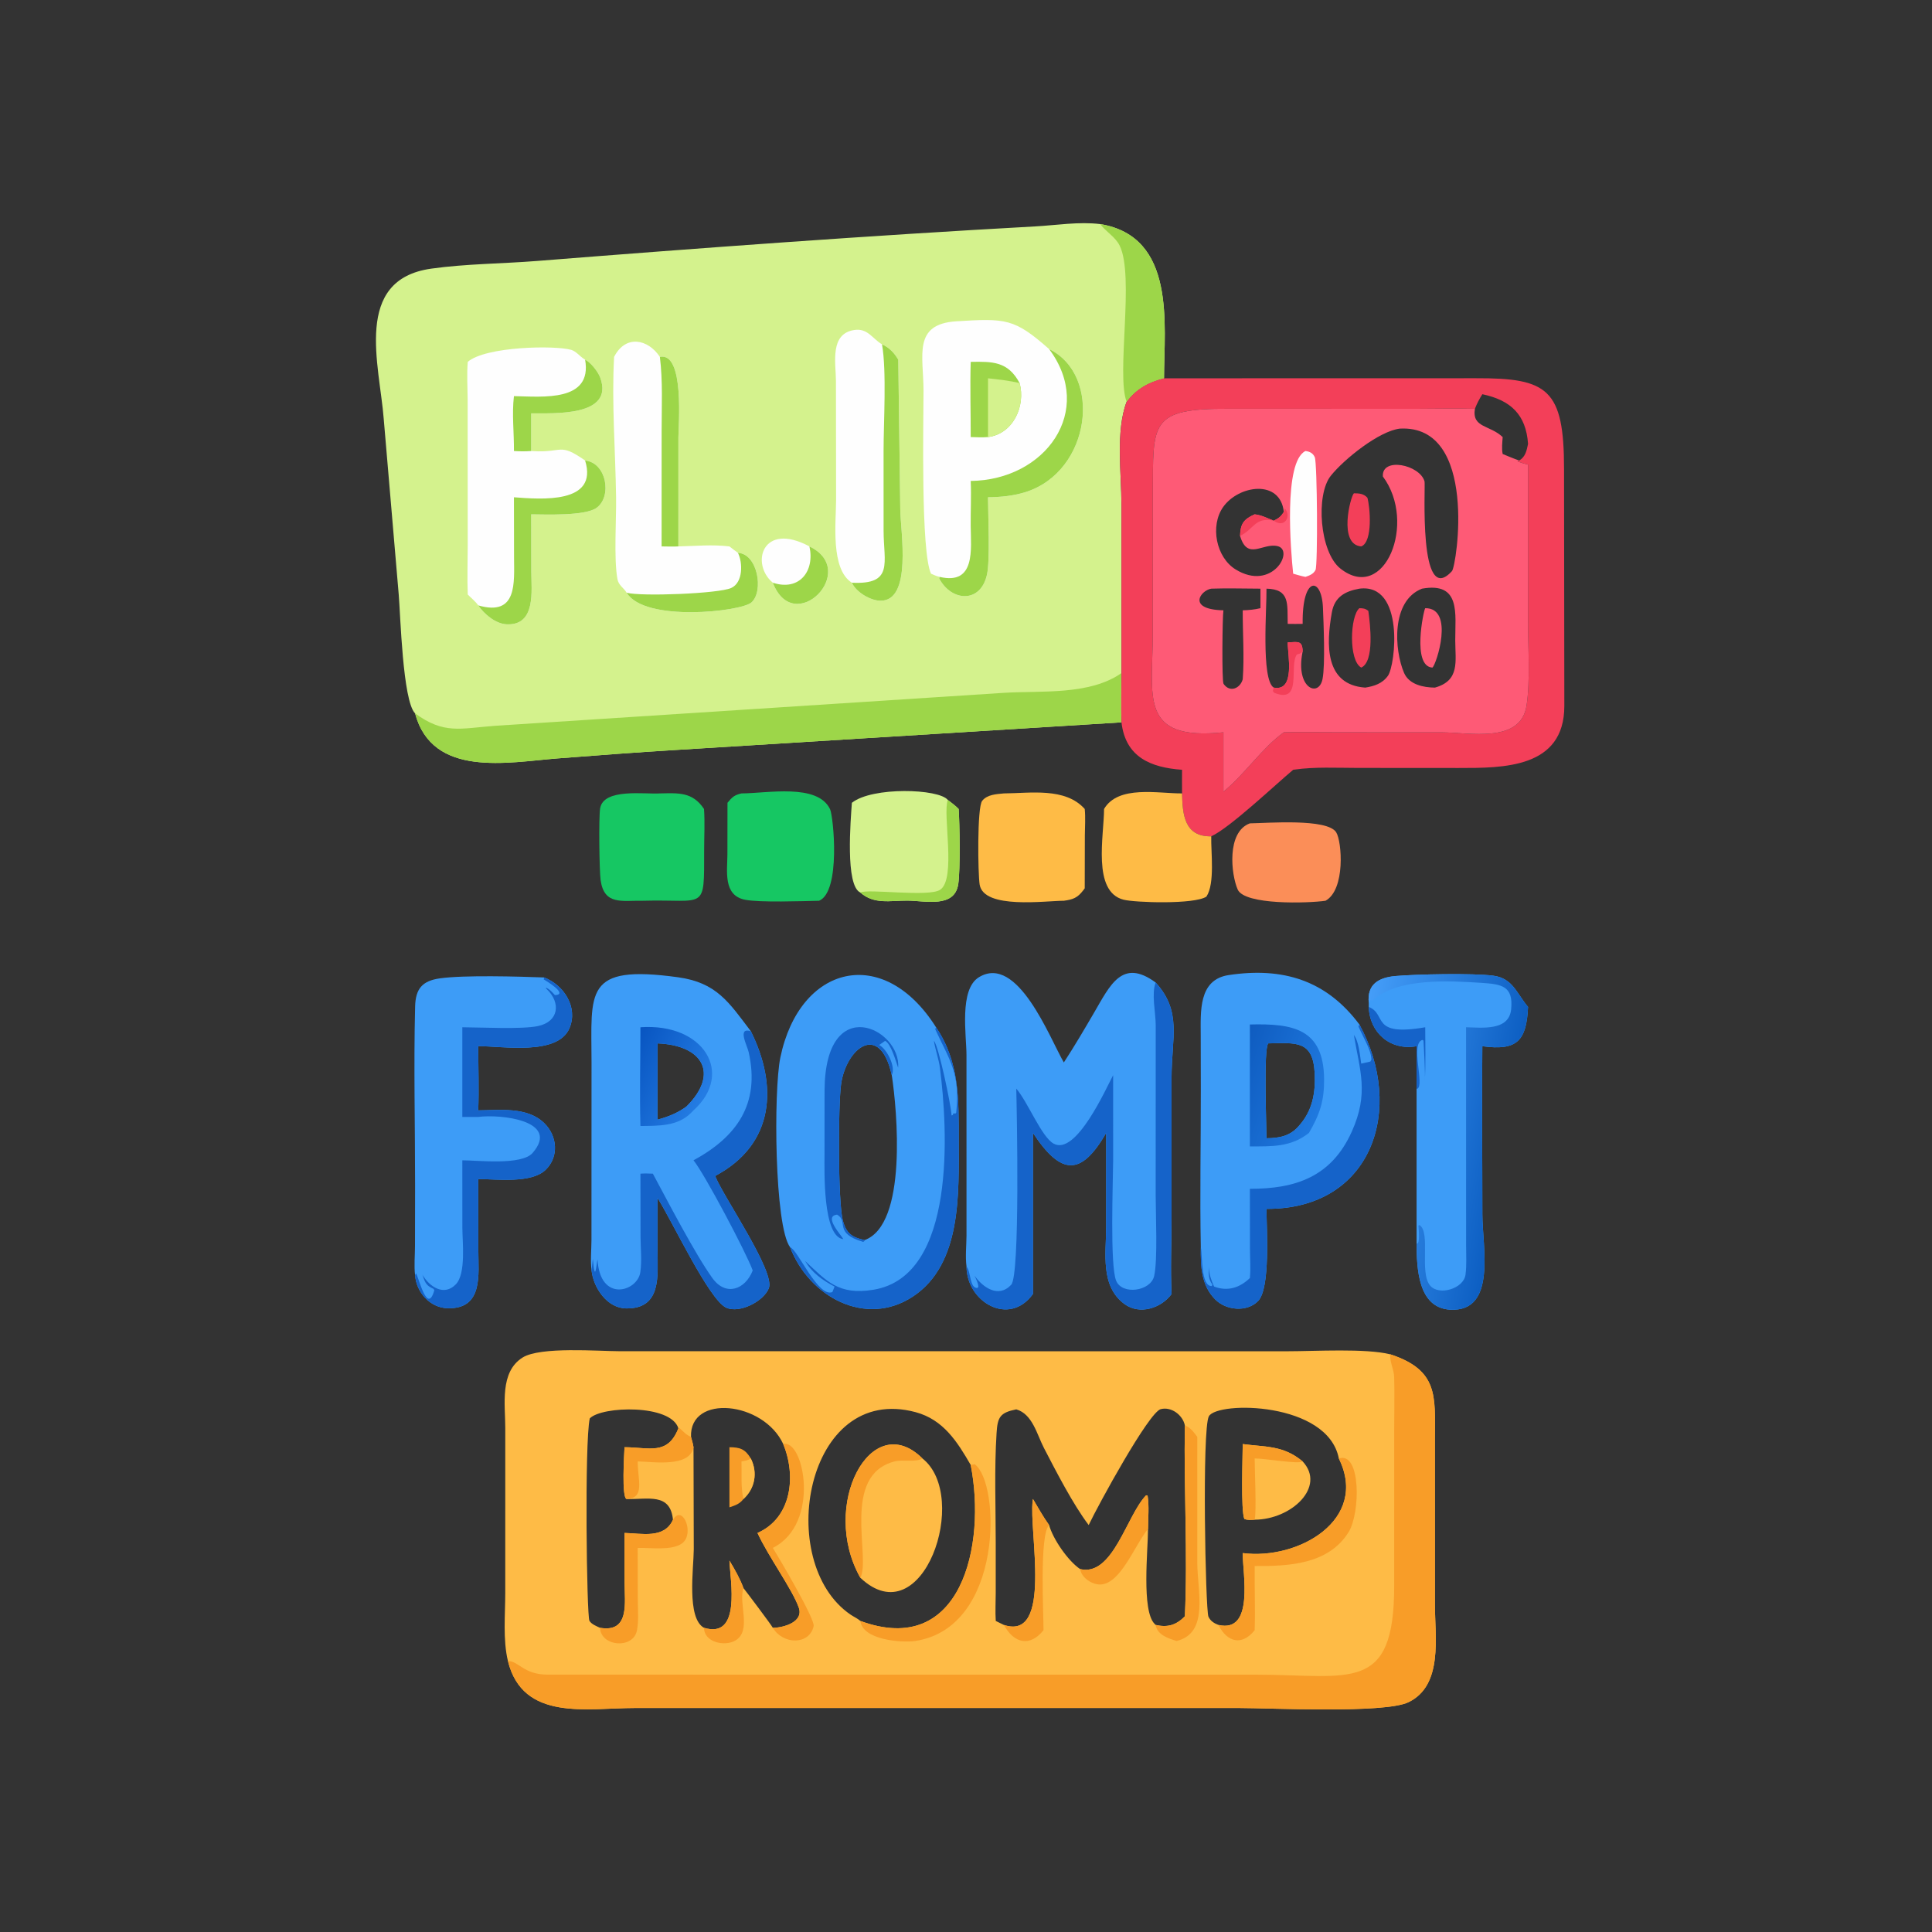 <svg version="1.1" xmlns="http://www.w3.org/2000/svg" style="display: block;" viewBox="0 0 2048 2048" width="512" height="512">
<rect x="0" y="0" width="2048" height="2048" fill="#333333" stroke="none"/>
<defs>
	<linearGradient id="Gradient1" gradientUnits="userSpaceOnUse" x1="1594.11" y1="1216.39" x2="1430.02" y2="1188.84">
		<stop class="stop0" offset="0" stop-opacity="1" stop-color="rgb(13,95,195)"/>
		<stop class="stop1" offset="1" stop-opacity="1" stop-color="rgb(68,157,248)"/>
	</linearGradient>
	<linearGradient id="Gradient2" gradientUnits="userSpaceOnUse" x1="1308.4" y1="1138.25" x2="1399.72" y2="1170.24">
		<stop class="stop0" offset="0" stop-opacity="1" stop-color="rgb(15,92,192)"/>
		<stop class="stop1" offset="1" stop-opacity="1" stop-color="rgb(31,121,223)"/>
	</linearGradient>
	<linearGradient id="Gradient3" gradientUnits="userSpaceOnUse" x1="663.56" y1="1125.29" x2="744.529" y2="1163.01">
		<stop class="stop0" offset="0" stop-opacity="1" stop-color="rgb(8,85,193)"/>
		<stop class="stop1" offset="1" stop-opacity="1" stop-color="rgb(36,124,227)"/>
	</linearGradient>
</defs>
<path transform="translate(0,0)" fill="rgb(212,242,141)" d="M 440 756.196 C 426.826 743.089 424.45 650.529 422.663 630.232 L 406.779 444.183 C 402.434 387.131 373.777 296.436 457.204 284.758 C 494.171 279.584 531.91 279.592 569.105 276.64 C 743.498 262.797 922.261 249.636 1097.02 240.026 C 1119.62 238.783 1143.76 234.747 1166.24 237.541 C 1246.86 250.756 1234.05 343.687 1233.91 401.019 C 1217.45 405.133 1204.71 412.103 1194.29 425.914 C 1182.5 456.621 1188.77 501.929 1188.78 534.533 L 1188.81 713.48 C 1188.75 730.849 1188.24 748.37 1188.81 765.722 L 715.857 795.019 C 674.262 797.563 632.508 800.677 590.957 803.946 C 538.513 808.071 458.383 824.876 440 756.196 z"/>
<path transform="translate(0,0)" fill="rgb(157,214,73)" d="M 1188.81 713.48 C 1188.75 730.849 1188.24 748.37 1188.81 765.722 L 715.857 795.019 C 674.262 797.563 632.508 800.677 590.957 803.946 C 538.513 808.071 458.383 824.876 440 756.196 C 470.78 778.726 487.989 772.132 524.48 769.407 L 1064.07 734.439 C 1104.03 731.976 1154.98 737.227 1188.81 713.48 z"/>
<path transform="translate(0,0)" fill="rgb(157,214,73)" d="M 1166.24 237.541 C 1246.86 250.756 1234.05 343.687 1233.91 401.019 C 1217.45 405.133 1204.71 412.103 1194.29 425.914 C 1183.02 397.033 1202.88 292.641 1186.85 260.289 C 1182.27 251.048 1172.4 245.717 1166.24 237.541 z"/>
<path transform="translate(0,0)" fill="rgb(254,254,254)" d="M 986.924 608.135 C 975.922 584.791 978.988 446.719 978.98 414.145 C 978.97 377.147 967.19 343.477 1013.81 340.585 C 1066.37 337.324 1075.28 337.55 1112.09 370.019 C 1169.02 397.824 1156.28 499.412 1087.6 521.485 C 1074.62 525.658 1060.9 526.954 1047.33 527.139 C 1047.4 546.006 1049.68 593.459 1046.24 609.104 C 1039.41 640.088 1008.37 637.589 995.578 613.19 L 996.034 611.524 C 992.84 610.845 989.92 609.413 986.924 608.135 z"/>
<path transform="translate(0,0)" fill="rgb(157,214,73)" d="M 1112.09 370.019 C 1169.02 397.824 1156.28 499.412 1087.6 521.485 C 1074.62 525.658 1060.9 526.954 1047.33 527.139 C 1047.4 546.006 1049.68 593.459 1046.24 609.104 C 1039.41 640.088 1008.37 637.589 995.578 613.19 L 996.034 611.524 C 1034.49 620.561 1029.18 581.879 1028.97 557.557 C 1028.84 541.629 1029.68 525.756 1028.99 509.823 C 1108.47 508.891 1160.96 435.275 1112.09 370.019 z"/>
<path transform="translate(0,0)" fill="rgb(157,214,73)" d="M 1028.99 383.593 C 1052.24 383.167 1068.55 383.063 1080.84 406.086 C 1087.35 430.349 1074.1 459.854 1047.33 463.319 C 1041.22 463.796 1035.11 463.488 1028.99 463.319 C 1029.06 436.769 1028.2 410.126 1028.99 383.593 z"/>
<path transform="translate(0,0)" fill="rgb(212,242,141)" d="M 1047.33 401.019 C 1058.54 402.266 1069.86 403.44 1080.84 406.086 C 1087.35 430.349 1074.1 459.854 1047.33 463.319 L 1047.33 401.019 z"/>
<path transform="translate(0,0)" fill="rgb(254,254,254)" d="M 495.842 383.593 C 514.833 367.139 588.378 365.885 605.604 370.892 C 610.465 372.305 614.786 377.75 619.07 380.514 L 620.252 381.266 C 626.243 384.094 634.031 394.175 636.245 400.233 C 651.532 442.067 586.335 437.927 563.099 438.149 L 563.099 478.098 L 564.987 478.224 C 597.034 480.185 592.406 468.715 620.252 488.178 C 642.76 490.318 649.163 526.113 632.451 538.294 C 620.381 547.092 578.632 545.34 563.099 545.226 L 563.208 606.079 C 563.241 625.957 568.408 663.265 537.019 661.79 C 525.406 661.245 513.242 651.045 506.962 641.749 C 504.244 637.74 499.313 633.735 495.842 630.25 C 495.17 612.836 495.772 595.191 495.807 577.758 L 495.718 422.72 C 495.611 409.698 494.786 396.586 495.842 383.593 z"/>
<path transform="translate(0,0)" fill="rgb(157,214,73)" d="M 620.252 488.178 C 642.76 490.318 649.163 526.113 632.451 538.294 C 620.381 547.092 578.632 545.34 563.099 545.226 L 563.208 606.079 C 563.241 625.957 568.408 663.265 537.019 661.79 C 525.406 661.245 513.242 651.045 506.962 641.749 C 548.723 653.761 544.965 617.503 544.911 590.78 L 544.803 527.139 C 573.185 529.236 634.612 534.644 620.252 488.178 z"/>
<path transform="translate(0,0)" fill="rgb(157,214,73)" d="M 620.252 381.266 C 626.243 384.094 634.031 394.175 636.245 400.233 C 651.532 442.067 586.335 437.927 563.099 438.149 L 563.099 478.098 C 556.896 478.52 551.005 478.536 544.803 478.098 C 545.003 458.917 542.503 438.873 544.803 419.911 C 575.471 420.55 628.115 426.231 620.252 381.266 z"/>
<path transform="translate(0,0)" fill="rgb(254,254,254)" d="M 650.971 378.286 L 651.36 377.572 C 663.535 354.744 686.783 359.25 699.492 378.286 C 725.952 373.083 719.133 451.467 719.128 463.498 L 719.103 579.224 C 736.995 578.806 755.429 577.033 773.218 579.224 C 776.201 581.526 779.163 583.861 782.232 586.049 C 803.112 586.963 809.946 626.76 796.541 638.631 C 785.54 648.373 683.344 659.845 664.291 628.306 C 661.245 623.121 655.753 620.65 654.518 613.884 C 650.567 592.242 653.408 550.93 653.076 527.111 C 652.388 477.794 648.293 427.57 650.971 378.286 z"/>
<path transform="translate(0,0)" fill="rgb(157,214,73)" d="M 699.492 378.286 C 725.952 373.083 719.133 451.467 719.128 463.498 L 719.103 579.224 C 713.242 579.545 707.202 579.237 701.322 579.224 L 701.351 456.553 C 701.355 430.673 702.697 403.985 699.492 378.286 z"/>
<path transform="translate(0,0)" fill="rgb(157,214,73)" d="M 782.232 586.049 C 803.112 586.963 809.946 626.76 796.541 638.631 C 785.54 648.373 683.344 659.845 664.291 628.306 C 678.997 632.448 761.641 629.358 775.081 623.293 C 787.765 617.57 787.502 596.447 782.232 586.049 z"/>
<path transform="translate(0,0)" fill="rgb(254,254,254)" d="M 903.026 617.703 C 880.075 603.296 886.265 552.807 886.291 530.11 L 886.143 403.405 C 885.888 384.213 879.471 353.588 905.782 349.783 C 919.753 347.762 924.671 358.901 934.968 365.017 C 942.71 368.445 947.909 374.056 952.204 381.266 L 954.328 540.213 C 954.6 563.224 967.266 637.458 933.049 636.787 C 922.459 636.58 907.477 627.652 903.026 617.703 z"/>
<path transform="translate(0,0)" fill="rgb(157,214,73)" d="M 934.968 365.017 C 942.71 368.445 947.909 374.056 952.204 381.266 L 954.328 540.213 C 954.6 563.224 967.266 637.458 933.049 636.787 C 922.459 636.58 907.477 627.652 903.026 617.703 C 947.559 619.937 936.733 596.61 936.639 562.743 L 936.616 478.242 C 936.619 448.267 940.003 393.445 934.968 365.017 z"/>
<path transform="translate(0,0)" fill="rgb(254,254,254)" d="M 819.234 617.703 C 795.389 597.995 807.801 552.252 858.035 579.224 C 911.756 604.886 841.613 676.128 819.234 617.703 z"/>
<path transform="translate(0,0)" fill="rgb(157,214,73)" d="M 858.035 579.224 C 911.756 604.886 841.613 676.128 819.234 617.703 C 847.3 626.977 863.901 605.445 858.035 579.224 z"/>
<path transform="translate(0,0)" fill="rgb(254,187,70)" d="M 538.416 1760.71 C 532.975 1738.34 535.591 1711.45 535.593 1688.48 L 535.611 1513.6 C 535.626 1488.98 529.507 1454.43 553.961 1439.04 C 572.727 1427.24 634.487 1432.34 657.009 1432.35 L 1364.56 1432.39 C 1394.36 1432.37 1447.51 1429.14 1473.66 1435.61 C 1524.86 1452.35 1521.23 1480.02 1521.04 1524.74 L 1521.07 1701.1 C 1521.06 1735.11 1530.01 1786.65 1492.99 1804.43 C 1467.49 1816.68 1345.69 1810.54 1313.08 1810.54 L 673.1 1810.55 C 622.236 1810.56 554.276 1825.05 538.416 1760.71 z M 1028.99 1552.92 C 1014.74 1528.26 1000.01 1504.89 970.654 1496.97 C 853.826 1465.47 820.363 1656.22 901.712 1711.63 C 904.902 1713.8 909.235 1715.72 912.04 1718.27 C 1019.2 1757.75 1045.66 1637.54 1028.99 1552.92 z M 773.218 1654.29 C 778.972 1663.78 784.237 1673.01 788.113 1683.45 C 790.286 1686.05 817.805 1722.63 819.234 1725.54 C 830.516 1725.48 852.223 1719.44 846.696 1703.97 C 839.695 1684.36 814.262 1649.71 802.982 1624.99 C 839.387 1609.01 844.196 1564.23 830.247 1530.76 C 809.269 1485.36 730.822 1477.43 732.502 1523.15 C 733.516 1526.79 734.551 1530.37 735.15 1534.1 L 735.432 1642.29 C 735.291 1662.67 727.663 1715.32 746.28 1725.54 C 785.96 1737.52 774.133 1676.14 773.218 1654.29 z M 1055.55 1718.27 L 1064.16 1722.5 C 1116.14 1739.7 1090.48 1622.98 1094.69 1590.92 L 1094.96 1588.99 C 1100.56 1598.42 1105.67 1607.66 1112.09 1616.62 C 1116.23 1631.57 1132.22 1654.73 1145.04 1663.32 C 1179.85 1671.51 1194.21 1606.2 1214.93 1585.07 L 1216.49 1585.37 C 1218.28 1596.34 1217.04 1609.41 1216.97 1620.61 C 1216.92 1643.05 1209.91 1707.3 1223.92 1721.37 L 1225.06 1722.5 C 1237.68 1725.39 1246.65 1722.79 1256.01 1713.38 C 1259.12 1647.64 1254.77 1577.6 1256.01 1511.02 C 1253.77 1499.98 1241.7 1490.85 1230.43 1493.75 C 1217.82 1496.99 1164.12 1595.36 1154.05 1616.62 C 1137.41 1594.68 1119.42 1559.57 1106.6 1534.88 C 1099.17 1520.55 1094.49 1498.92 1077.29 1493.98 C 1060.09 1497.47 1057.48 1502.14 1056.41 1519.01 C 1053.96 1557.54 1055.51 1596.92 1055.51 1635.56 L 1055.51 1688.53 C 1055.49 1698.39 1054.9 1708.43 1055.55 1718.27 z M 713.374 1610.94 C 710.501 1582.01 686.679 1589.72 664.291 1588.99 C 658.725 1588.01 661.709 1540.67 662.017 1534.1 C 688.335 1534.23 707.697 1543.05 719.103 1514.07 C 711.142 1488.22 637.709 1490.46 625.173 1503.59 C 619.523 1529.05 621.89 1712.91 624.824 1718.1 C 626.891 1721.75 632.506 1723.88 636.056 1725.54 C 667.734 1730.94 662.097 1698.95 662.091 1677.79 L 662.017 1624.99 C 680.316 1625.41 704.303 1631.42 713.374 1610.94 z M 1291.57 1722.5 C 1330.01 1731.38 1317.17 1667.84 1317.34 1646.33 C 1376.09 1654.02 1451.39 1611.04 1419.21 1546.03 C 1407.56 1485.72 1290.54 1485.1 1281.46 1501.3 C 1274.04 1514.53 1277.86 1706.82 1280.99 1713.7 C 1283.07 1718.3 1287.01 1720.76 1291.57 1722.5 z"/>
<path transform="translate(0,0)" fill="rgb(248,157,40)" d="M 1473.66 1435.61 C 1524.86 1452.35 1521.23 1480.02 1521.04 1524.74 L 1521.07 1701.1 C 1521.06 1735.11 1530.01 1786.65 1492.99 1804.43 C 1467.49 1816.68 1345.69 1810.54 1313.08 1810.54 L 673.1 1810.55 C 622.236 1810.56 554.276 1825.05 538.416 1760.71 C 549.933 1760.77 554.912 1775.04 580.177 1775.17 L 1331.43 1775.21 C 1431.38 1775.3 1478.02 1795.76 1477.89 1680.79 L 1477.91 1513.5 C 1477.91 1495.6 1478.43 1477.53 1477.87 1459.65 C 1477.61 1451.36 1473.14 1444.17 1473.66 1435.61 z"/>
<path transform="translate(0,0)" fill="rgb(254,187,70)" d="M 912.04 1672.55 C 868.616 1595.89 923.569 1492.21 977.834 1546.03 C 1028.81 1586.17 978.397 1735.04 912.04 1672.55 z"/>
<path transform="translate(0,0)" fill="rgb(248,157,40)" d="M 912.04 1672.55 C 868.616 1595.89 923.569 1492.21 977.834 1546.03 C 970.4 1550.39 957.153 1546.88 948.42 1549.13 C 891.17 1563.85 923.418 1650.54 912.04 1672.55 z"/>
<path transform="translate(0,0)" fill="rgb(254,187,70)" d="M 1317.34 1530.76 C 1342.25 1534.11 1360.3 1532.05 1380.88 1549.17 C 1405.94 1576.26 1368.75 1610.82 1329.99 1610.94 C 1326.33 1611.07 1322.43 1611.61 1319.02 1610.1 C 1315.21 1600.44 1317.31 1544.62 1317.34 1530.76 z"/>
<path transform="translate(0,0)" fill="rgb(248,157,40)" d="M 1317.34 1530.76 C 1342.25 1534.11 1360.3 1532.05 1380.88 1549.17 C 1376.69 1552.37 1340.73 1545.91 1329.99 1546.03 C 1329.99 1558.73 1332.1 1602.43 1329.99 1610.94 C 1326.33 1611.07 1322.43 1611.61 1319.02 1610.1 C 1315.21 1600.44 1317.31 1544.62 1317.34 1530.76 z"/>
<path transform="translate(0,0)" fill="rgb(248,157,40)" d="M 773.218 1534.1 C 784.344 1534.19 789.868 1535.96 795.889 1546.03 C 803.429 1561.18 800.28 1577.88 788.113 1588.99 C 783.919 1594.37 779.457 1595.77 773.218 1597.83 L 773.218 1534.1 z"/>
<path transform="translate(0,0)" fill="rgb(254,187,70)" d="M 795.889 1546.03 C 803.429 1561.18 800.28 1577.88 788.113 1588.99 C 785.071 1577.18 786.425 1561.44 786.006 1549.17 C 789.355 1548.5 793.129 1548.15 795.889 1546.03 z"/>
<path transform="translate(0,0)" fill="rgb(248,157,40)" d="M 1419.21 1546.03 C 1442.83 1538.29 1442.11 1603.95 1429.59 1624.08 C 1408.21 1658.45 1366.01 1660.27 1329.99 1660.07 C 1329.77 1682.66 1330.74 1705.55 1329.99 1728.08 C 1316.84 1744.61 1301.18 1741.42 1291.57 1722.5 C 1330.01 1731.38 1317.17 1667.84 1317.34 1646.33 C 1376.09 1654.02 1451.39 1611.04 1419.21 1546.03 z"/>
<path transform="translate(0,0)" fill="rgb(248,157,40)" d="M 1028.99 1552.92 L 1033.21 1552.16 C 1060.68 1571.93 1063.82 1725.49 970.16 1739.5 C 955.897 1741.63 914.124 1738.42 912.04 1718.27 C 1019.2 1757.75 1045.66 1637.54 1028.99 1552.92 z"/>
<path transform="translate(0,0)" fill="rgb(248,157,40)" d="M 1256.01 1511.02 C 1261.91 1513.06 1265.55 1518.34 1269.15 1523.15 L 1269.17 1656.48 C 1269.25 1686.82 1281.97 1730.95 1247.29 1739.51 C 1238.59 1736.86 1226.48 1732.9 1225.06 1722.5 C 1237.68 1725.39 1246.65 1722.79 1256.01 1713.38 C 1259.12 1647.64 1254.77 1577.6 1256.01 1511.02 z"/>
<path transform="translate(0,0)" fill="rgb(248,157,40)" d="M 830.247 1530.76 C 852.149 1524.99 870.321 1615.2 819.234 1640.83 C 825.432 1650.93 864.172 1716.26 862.487 1723.83 C 858.035 1743.83 830.189 1743.67 819.234 1725.54 C 830.516 1725.48 852.223 1719.44 846.696 1703.97 C 839.695 1684.36 814.262 1649.71 802.982 1624.99 C 839.387 1609.01 844.196 1564.23 830.247 1530.76 z"/>
<path transform="translate(0,0)" fill="rgb(248,157,40)" d="M 713.374 1610.94 L 714.497 1609.37 C 724.28 1596.03 736.398 1626.11 723 1636.03 C 712.211 1644.03 689.126 1640.49 675.977 1640.83 L 676.074 1695.32 C 676.103 1705.89 677.265 1718.16 675.154 1728.5 C 671.096 1748.36 636.89 1745.51 636.056 1725.54 C 667.734 1730.94 662.097 1698.95 662.091 1677.79 L 662.017 1624.99 C 680.316 1625.41 704.303 1631.42 713.374 1610.94 z"/>
<path transform="translate(0,0)" fill="rgb(248,157,40)" d="M 1094.96 1588.99 C 1100.56 1598.42 1105.67 1607.66 1112.09 1616.62 C 1101.6 1626.92 1106.34 1711.8 1106.15 1728.08 C 1091.87 1746.08 1074.81 1742.14 1064.16 1722.5 C 1116.14 1739.7 1090.48 1622.98 1094.69 1590.92 L 1094.96 1588.99 z"/>
<path transform="translate(0,0)" fill="rgb(248,157,40)" d="M 1145.04 1663.32 C 1179.85 1671.51 1194.21 1606.2 1214.93 1585.07 L 1216.49 1585.37 C 1218.28 1596.34 1217.04 1609.41 1216.97 1620.61 C 1202.7 1638.25 1188.38 1677.93 1167.3 1679.59 C 1158.27 1680.31 1146.39 1672.8 1145.04 1663.32 z"/>
<path transform="translate(0,0)" fill="rgb(248,157,40)" d="M 719.103 1514.07 L 720.332 1513.78 C 724.115 1517.35 727.591 1521.21 732.502 1523.15 C 733.516 1526.79 734.551 1530.37 735.15 1534.1 C 731.122 1556.08 691.74 1549.34 675.977 1549.17 C 676.048 1569.63 683.955 1587.95 664.291 1588.99 C 658.725 1588.01 661.709 1540.67 662.017 1534.1 C 688.335 1534.23 707.697 1543.05 719.103 1514.07 z"/>
<path transform="translate(0,0)" fill="rgb(248,157,40)" d="M 773.218 1654.29 C 778.972 1663.78 784.237 1673.01 788.113 1683.45 C 782.435 1699.38 797.329 1728.66 779.442 1739.07 C 768.294 1745.55 746.305 1741.07 746.28 1725.54 C 785.96 1737.52 774.133 1676.14 773.218 1654.29 z"/>
<path transform="translate(0,0)" fill="rgb(243,63,89)" d="M 1233.91 401.019 L 1564.62 400.94 C 1640.79 400.663 1657.99 412.374 1657.95 497.373 L 1658.26 748.511 C 1658.08 814.468 1593.61 814.121 1545.99 814.095 L 1439.23 814.022 C 1416.98 814.011 1393.96 812.704 1371.93 815.842 L 1370.82 816.01 C 1351.27 832.351 1303.55 877.637 1283.96 886.533 C 1255.57 887.095 1253.53 863.601 1253.03 841.049 C 1252.91 832.704 1253 824.355 1253.03 816.01 C 1219.96 813.608 1193.15 802.837 1188.81 765.722 C 1188.24 748.37 1188.75 730.849 1188.81 713.48 L 1188.78 534.533 C 1188.77 501.929 1182.5 456.621 1194.29 425.914 C 1204.71 412.103 1217.45 405.133 1233.91 401.019 z M 1296.88 839.203 C 1319.85 820.522 1337.75 792.843 1360.91 776.289 C 1379.64 775.684 1398.48 776.276 1417.23 776.29 L 1528.21 776.327 C 1557.17 776.343 1611.93 788.6 1618.21 748.027 C 1622.22 722.189 1619.8 686.78 1619.79 660.031 L 1619.8 492.583 C 1616.23 491.642 1612.75 490.594 1609.26 489.403 L 1608.68 488.371 L 1610.46 488.178 C 1617.13 484.113 1618.3 477.654 1619.8 470.545 C 1617.68 439.784 1601.66 424.242 1571.34 417.896 C 1568.16 422.969 1565.62 427.769 1563.46 433.356 C 1542.7 432.775 1521.77 433.38 1500.99 433.361 L 1302.8 433.292 C 1217.91 432.84 1222.5 448.592 1222.03 523.606 L 1221.99 671.433 C 1222 738.004 1206.64 785.618 1296.88 776.289 L 1296.88 839.203 z"/>
<path transform="translate(0,0)" fill="rgb(254,90,118)" d="M 1296.88 776.289 C 1206.64 785.618 1222 738.004 1221.99 671.433 L 1222.03 523.606 C 1222.5 448.592 1217.91 432.84 1302.8 433.292 L 1500.99 433.361 C 1521.77 433.38 1542.7 432.775 1563.46 433.356 C 1560.17 453.714 1579.3 450.327 1592.9 463.319 C 1592.52 469.272 1591.69 475.388 1592.9 481.268 C 1598.72 483.654 1604.51 486.126 1610.46 488.178 L 1608.68 488.371 L 1609.26 489.403 C 1612.75 490.594 1616.23 491.642 1619.8 492.583 L 1619.79 660.031 C 1619.8 686.78 1622.22 722.189 1618.21 748.027 C 1611.93 788.6 1557.17 776.343 1528.21 776.327 L 1417.23 776.29 C 1398.48 776.276 1379.64 775.684 1360.91 776.289 C 1337.75 792.843 1319.85 820.522 1296.88 839.203 L 1296.88 776.289 z M 1521.04 728.899 C 1547.73 721.469 1542.71 701.173 1542.62 679.05 C 1542.5 650.526 1548.83 616.642 1507.39 624.007 C 1474.38 636.876 1478.03 689.195 1488.32 713.188 C 1493.69 725.706 1508.72 728.759 1521.04 728.899 z M 1447.24 728.899 C 1456.77 727.343 1465.38 724.628 1471.27 716.36 C 1479.37 704.972 1489.15 617.941 1441.03 624.007 C 1425.58 626.758 1414.71 632.931 1411.83 649.075 C 1405.79 682.938 1404.15 725.873 1447.24 728.899 z M 1350.22 728.899 C 1373.39 733.275 1365.03 694.289 1365.01 680.961 C 1375.57 680.56 1380.61 678.477 1380.88 690.553 L 1380.62 691.829 C 1373.29 729.435 1397.84 740.011 1401.93 719.838 C 1404.96 704.89 1403.02 660.026 1402.37 644.049 C 1401.02 611.022 1380.12 610.249 1380.88 661.331 C 1375.59 661.377 1370.29 661.489 1365.01 661.331 C 1364.48 640.423 1367.72 624.536 1342.52 624.007 C 1342.96 643.232 1336.6 720.372 1350.22 728.899 z M 1283.96 624.007 C 1272.57 625.892 1257.84 646.076 1296.88 646.96 C 1295.78 653.421 1295.07 722.107 1297.02 724.91 C 1303.79 734.646 1314.73 729.641 1317.34 720.058 C 1319.16 696.103 1317.24 671.047 1317.34 646.96 C 1323.89 646.743 1329.72 646.252 1336.13 644.702 L 1336.13 624.007 C 1318.79 623.977 1301.28 623.392 1283.96 624.007 z M 1484.01 454.344 C 1462.13 456.802 1424.82 486.632 1410.66 504.386 C 1394.57 524.555 1398.82 585.273 1420.89 602.706 C 1467.79 639.734 1502.32 553.904 1465.9 505.115 C 1464.43 484.128 1505.15 492.504 1510.08 510.364 C 1511.2 514.44 1503.21 645.146 1539.17 605.35 C 1543.97 600.04 1567.32 449.967 1484.01 454.344 z M 1314.51 568.086 C 1314.89 555.576 1318.09 550.436 1329.99 545.226 C 1337.05 545.932 1343.63 549.402 1350.22 551.925 C 1355.4 549.458 1357.76 547.659 1360.91 542.736 C 1357.27 507.622 1312.87 514.147 1296.49 537.594 C 1282.62 557.462 1289.05 590.861 1309.85 603.644 C 1348.53 627.424 1372.53 583.333 1354.36 578.951 C 1338.44 575.113 1322.43 594.727 1314.51 568.086 z"/>
<path transform="translate(0,0)" fill="rgb(243,63,89)" d="M 1435.21 522.897 C 1440.78 522.995 1445.42 523.159 1449.49 527.611 C 1452.2 536.648 1455.65 574.198 1443.01 579.224 C 1418.26 577.325 1431.58 526.097 1435.21 522.897 z"/>
<path transform="translate(0,0)" fill="rgb(243,63,89)" d="M 1441.03 644.702 C 1445.05 644.796 1447.34 645.002 1450.5 647.604 C 1452.42 661.458 1457.24 701.191 1443.01 707.664 C 1429.44 700.395 1431.04 652.883 1441.03 644.702 z"/>
<path transform="translate(0,0)" fill="rgb(254,90,118)" d="M 1510.8 644.702 C 1542.18 644.442 1522.57 704.513 1518.44 707.664 C 1496.41 706.501 1509.13 646.715 1510.8 644.702 z"/>
<path transform="translate(0,0)" fill="rgb(254,254,254)" d="M 1383.83 478.098 C 1388.27 478.592 1391.87 480.34 1393.73 484.723 C 1396.37 490.987 1397.04 599.317 1394.49 604.204 C 1392.21 608.554 1388.23 610.011 1383.83 611.524 C 1379.42 610.666 1375.14 609.363 1370.82 608.135 C 1368.24 584.13 1360.34 489.536 1383.83 478.098 z"/>
<path transform="translate(0,0)" fill="rgb(243,63,89)" d="M 1365.01 680.961 C 1375.57 680.56 1380.61 678.477 1380.88 690.553 C 1379.12 692.761 1377.4 693.055 1374.81 693.727 C 1366.02 705.056 1381.26 746.928 1350.56 734.309 L 1349.27 732.494 C 1349.54 731.258 1349.74 730.076 1350.22 728.899 C 1373.39 733.275 1365.03 694.289 1365.01 680.961 z"/>
<path transform="translate(0,0)" fill="rgb(243,63,89)" d="M 1360.91 542.736 L 1361.92 538.882 C 1369.5 547.317 1361.49 560.408 1350.22 551.925 C 1329.95 547.867 1329.56 560.906 1314.51 568.086 C 1314.89 555.576 1318.09 550.436 1329.99 545.226 C 1337.05 545.932 1343.63 549.402 1350.22 551.925 C 1355.4 549.458 1357.76 547.659 1360.91 542.736 z"/>
<path transform="translate(0,0)" fill="rgb(61,156,247)" d="M 1127.71 1126.26 C 1138.79 1109.31 1149.4 1091.21 1159.62 1073.72 C 1176.8 1044.29 1189.54 1015.38 1225.06 1041.51 C 1253.11 1072.33 1241.95 1099.94 1241.9 1141.92 L 1241.9 1291.72 C 1241.87 1318.25 1240.59 1345.25 1241.95 1371.71 C 1230.92 1386.74 1208.09 1394.18 1192 1382.34 C 1166.07 1363.26 1172.57 1328.48 1172.57 1300.65 L 1172.62 1200.92 C 1146.18 1246.61 1125.08 1246.64 1094.96 1200.92 L 1094.96 1371.71 C 1069.69 1406.72 1024.63 1379.98 1024.56 1342.65 C 1023.15 1332.28 1024.46 1320.29 1024.53 1309.73 L 1024.51 1118.45 C 1024.5 1097.41 1016.5 1048.78 1037.72 1035.88 C 1078.69 1010.96 1112.55 1099.95 1127.71 1126.26 z"/>
<path transform="translate(0,0)" fill="rgb(21,99,201)" d="M 1225.06 1041.51 C 1253.11 1072.33 1241.95 1099.94 1241.9 1141.92 L 1241.9 1291.72 C 1241.87 1318.25 1240.59 1345.25 1241.95 1371.71 C 1230.92 1386.74 1208.09 1394.18 1192 1382.34 C 1166.07 1363.26 1172.57 1328.48 1172.57 1300.65 L 1172.62 1200.92 C 1146.18 1246.61 1125.08 1246.64 1094.96 1200.92 L 1094.96 1371.71 C 1069.69 1406.72 1024.63 1379.98 1024.56 1342.65 C 1029.38 1347.91 1027.69 1366.18 1036.34 1365.26 L 1037.08 1363.74 C 1036.7 1359.52 1034.76 1355.99 1033 1352.2 C 1041.68 1364.6 1058.34 1376.53 1071.96 1361.85 C 1081.42 1351.65 1077.91 1178.28 1077.29 1153.97 C 1089.53 1168.09 1103.98 1205.14 1116.89 1212.3 C 1140.7 1225.51 1172.48 1153.73 1179.97 1139.75 L 1179.98 1230.4 C 1179.84 1253.24 1176.48 1341.12 1183.13 1357.55 C 1189.42 1373.09 1219.72 1368.83 1223.44 1352.68 C 1227.34 1335.69 1225.07 1287.42 1225.07 1267 L 1225.11 1086.34 C 1225.04 1073.41 1220.4 1053.37 1225.06 1041.51 z"/>
<path transform="translate(0,0)" fill="rgb(61,156,247)" d="M 837.575 1322.15 C 820.903 1300.12 819.914 1156.14 827.211 1120.96 C 847.569 1022.83 936.397 1000.46 992.231 1088.94 C 1017.45 1126.39 1016.26 1165.86 1016.26 1209.48 C 1016.25 1264.24 1019.79 1339.7 968.011 1374.17 C 917.734 1407.63 857.554 1374.6 837.575 1322.15 z M 945.333 1139.75 C 932.509 1082.3 896.921 1111.41 891.603 1149.12 C 888.431 1171.62 888.203 1273.41 893.344 1293.39 C 896.982 1307.54 903.13 1311.61 916.502 1314.55 C 962.169 1298.01 951.015 1177.04 945.333 1139.75 z"/>
<path transform="translate(0,0)" fill="rgb(21,99,201)" d="M 992.231 1088.94 C 1017.45 1126.39 1016.26 1165.86 1016.26 1209.48 C 1016.25 1264.24 1019.79 1339.7 968.011 1374.17 C 917.734 1407.63 857.554 1374.6 837.575 1322.15 C 845.494 1324.23 867.092 1375.99 882.367 1369.63 L 884.681 1363.82 C 872.113 1357.29 860.61 1349.13 853.383 1336.64 C 876.196 1357.85 888.541 1373.27 925.914 1367.17 C 1014.45 1352.73 1004.45 1195.18 996.419 1132.45 C 995.131 1122.39 991.561 1113.23 989.984 1103.43 C 994.537 1107.07 1008.16 1171.05 1008.68 1182.41 C 1009.13 1182.25 1009.79 1182.24 1009.99 1181.81 L 1010.75 1180.15 L 1012.77 1180.47 L 1013.64 1179.41 C 1017.95 1136.94 1006.47 1123.9 991.398 1091.08 L 992.231 1088.94 z"/>
<path transform="translate(0,0)" fill="rgb(21,99,201)" d="M 916.502 1314.55 L 916.449 1315.46 L 915.076 1316.47 C 883.155 1307.17 900.064 1294.93 887.377 1287.57 C 872.704 1289.2 891.494 1308.78 893.996 1313.59 C 871.828 1311.13 874.035 1240.02 874.016 1224.12 L 874.067 1155.46 C 874.889 1051 955.511 1090.42 952.077 1131.89 C 949.553 1124.64 944.363 1106.04 938.224 1103.37 L 931.977 1107.73 C 940.554 1112.38 949.708 1131 945.333 1139.75 C 932.509 1082.3 896.921 1111.41 891.603 1149.12 C 888.431 1171.62 888.203 1273.41 893.344 1293.39 C 896.982 1307.54 903.13 1311.61 916.502 1314.55 z"/>
<path transform="translate(0,0)" fill="rgb(61,156,247)" d="M 627.079 1346.73 C 625.708 1336.46 626.944 1324.64 626.975 1314.22 L 627.047 1126.07 C 626.996 1051.08 618.478 1022.17 718.619 1035.92 C 759.585 1041.54 772.619 1062.34 795.889 1093.11 C 824.489 1150.42 821.589 1212.87 758.096 1246.55 L 758.622 1247.83 C 767.934 1270.17 821.821 1348.15 814.991 1365.55 C 809.619 1379.25 784.464 1392.46 770.04 1386.3 C 751.911 1378.55 712.348 1293.96 696.998 1269.89 L 697.039 1325.21 C 697.026 1351.86 701.739 1387.58 663.656 1386.96 C 643.46 1386.64 629.049 1365.06 627.079 1346.73 z M 696.998 1186.89 C 708.111 1183.9 718.296 1179.84 727.647 1172.99 C 762.709 1138.1 745.112 1107.94 696.998 1106.03 L 696.998 1186.89 z"/>
<path transform="translate(0,0)" fill="rgb(21,99,201)" d="M 735.15 1229.98 C 780.521 1205.33 806.045 1170.62 793.627 1115.31 C 792.028 1108.19 781.194 1088.53 795.889 1093.11 C 824.489 1150.42 821.589 1212.87 758.096 1246.55 L 758.622 1247.83 C 767.934 1270.17 821.821 1348.15 814.991 1365.55 C 809.619 1379.25 784.464 1392.46 770.04 1386.3 C 751.911 1378.55 712.348 1293.96 696.998 1269.89 L 697.039 1325.21 C 697.026 1351.86 701.739 1387.58 663.656 1386.96 C 643.46 1386.64 629.049 1365.06 627.079 1346.73 L 628.414 1334.4 C 630.933 1361.42 631.933 1341.02 633.405 1334.97 C 635.841 1381.16 675.684 1369.25 678.735 1348.73 C 680.537 1336.6 679.096 1323.74 678.995 1311.51 L 678.886 1244.13 C 683.289 1243.78 687.637 1243.98 692.044 1244.13 C 707.512 1272.84 736.702 1329.14 755.186 1354.86 C 769.408 1374.64 790.076 1367.01 797.918 1346.73 C 791.137 1328.09 747.031 1244.59 735.15 1229.98 z"/>
<path transform="translate(0,0)" fill="url(#Gradient3)" d="M 678.886 1088.94 C 745.879 1084.17 778.604 1137.68 735.15 1177.03 L 732.573 1179.64 C 718.357 1194.14 697.615 1193.36 678.886 1193.59 C 677.954 1158.81 678.879 1123.75 678.886 1088.94 z M 696.998 1186.89 C 708.111 1183.9 718.296 1179.84 727.647 1172.99 C 762.709 1138.1 745.112 1107.94 696.998 1106.03 L 696.998 1186.89 z"/>
<path transform="translate(0,0)" fill="rgb(61,156,247)" d="M 1272.91 1322.15 C 1271.79 1266.46 1273.01 1210.52 1272.92 1154.8 L 1272.82 1097.88 C 1272.79 1072.49 1270.13 1038.44 1302.53 1033.6 C 1359.69 1025.04 1405.77 1038.84 1441.03 1086 C 1489.67 1175.58 1454.66 1281.87 1342.52 1281.46 C 1342.59 1302.16 1346.89 1365.54 1333.62 1379.15 C 1321.77 1391.29 1299.64 1389.03 1288.25 1377.54 C 1273.11 1362.29 1272.66 1342.17 1272.91 1322.15 z M 1342.52 1206.6 C 1356.01 1206.48 1367.58 1204.37 1376.79 1193.59 C 1391.11 1177.74 1394.65 1158.77 1393.64 1137.95 C 1391.92 1102.59 1374.12 1105.45 1344.39 1106.03 C 1339.28 1111.88 1342.5 1192.39 1342.52 1206.6 z"/>
<path transform="translate(0,0)" fill="rgb(21,99,201)" d="M 1324.93 1260.19 C 1373.39 1260.24 1411.4 1247.55 1432.99 1199.47 C 1451.22 1158.86 1441.59 1135.38 1435.18 1097.17 C 1440.47 1103.91 1441.66 1119.06 1442.93 1127.46 L 1452.61 1125.32 L 1453.72 1123.4 C 1454.05 1113.73 1443.88 1097.44 1440.02 1088.07 L 1441.03 1086 C 1489.67 1175.58 1454.66 1281.87 1342.52 1281.46 C 1342.59 1302.16 1346.89 1365.54 1333.62 1379.15 C 1321.77 1391.29 1299.64 1389.03 1288.25 1377.54 C 1273.11 1362.29 1272.66 1342.17 1272.91 1322.15 C 1274.81 1330.75 1272.73 1363.72 1284.62 1363.29 L 1285.21 1361.67 C 1280.78 1355.97 1281.27 1349.98 1281.26 1343.14 C 1281.8 1350.78 1283.79 1356.97 1286.99 1363.82 C 1301.29 1369.17 1314.06 1365.24 1324.93 1354.76 C 1325.87 1344.69 1325.05 1334.13 1325.02 1324 L 1324.93 1260.19 z"/>
<path transform="translate(0,0)" fill="url(#Gradient2)" d="M 1324.93 1086 C 1370.28 1084.86 1403.13 1090.14 1403.61 1143.89 C 1403.81 1167.05 1399.01 1181.1 1387.57 1200.92 C 1368.31 1216.19 1348.18 1215.19 1324.93 1215.25 L 1324.93 1086 z M 1342.52 1206.6 C 1356.01 1206.48 1367.58 1204.37 1376.79 1193.59 C 1391.11 1177.74 1394.65 1158.77 1393.64 1137.95 C 1391.92 1102.59 1374.12 1105.45 1344.39 1106.03 C 1339.28 1111.88 1342.5 1192.39 1342.52 1206.6 z"/>
<path transform="translate(0,0)" fill="rgb(61,156,247)" d="M 440 1351.71 C 438.783 1342.06 439.881 1330.91 439.906 1321.14 L 440.01 1257.19 C 440.071 1193.89 438.434 1130.21 440.044 1066.95 C 440.526 1048.03 447.655 1039.73 466.274 1037.1 C 492.033 1033.47 549.801 1035.14 576.791 1036.14 C 597.703 1044.07 612.898 1067.65 603.768 1089.67 C 591.364 1119.59 532.142 1108.66 506.962 1109.03 C 506.992 1131.6 507.818 1154.49 506.962 1177.03 C 530.047 1176.88 558.84 1173 576.881 1190.53 C 590.779 1204.03 592.815 1226.09 578.419 1240.04 C 563.34 1254.64 527.338 1249.96 506.962 1249.84 L 507.057 1325.29 C 507.09 1350.91 512.467 1387.66 474.636 1386.79 C 455.855 1386.36 441.294 1369.93 440 1351.71 z"/>
<path transform="translate(0,0)" fill="rgb(21,99,201)" d="M 576.791 1036.14 C 597.703 1044.07 612.898 1067.65 603.768 1089.67 C 591.364 1119.59 532.142 1108.66 506.962 1109.03 C 506.992 1131.6 507.818 1154.49 506.962 1177.03 C 530.047 1176.88 558.84 1173 576.881 1190.53 C 590.779 1204.03 592.815 1226.09 578.419 1240.04 C 563.34 1254.64 527.338 1249.96 506.962 1249.84 L 507.057 1325.29 C 507.09 1350.91 512.467 1387.66 474.636 1386.79 C 455.855 1386.36 441.294 1369.93 440 1351.71 L 440.963 1349.84 C 444.008 1353.94 452.916 1394.36 460.404 1367.69 L 459.544 1366.2 L 458.264 1365.61 C 450.894 1362.16 450.362 1358.31 447.732 1351.22 C 455.317 1364.17 470.731 1374.43 483.254 1361.39 C 494.225 1349.97 490.113 1315.72 490.124 1301.41 L 490.085 1229.98 C 506.527 1229.96 552.967 1235.6 564.636 1222.11 C 594.255 1187.88 530.605 1180.82 506.962 1184.02 L 490.085 1184.02 L 490.085 1088.94 C 509.9 1089.01 553.023 1091.29 570.236 1087.68 C 592.55 1082.99 594.644 1062.85 579.63 1048.55 L 578.669 1047.65 L 579.073 1046.99 C 582.513 1048.75 584.613 1050.92 587.185 1053.73 L 588.204 1054.86 C 602.953 1054.3 579.478 1039.97 576.42 1038.28 L 576.791 1036.14 z"/>
<path transform="translate(0,0)" fill="rgb(61,156,247)" d="M 1450.95 1063.11 C 1448.95 1043.47 1461.35 1036.23 1479.19 1034.64 C 1500.28 1032.75 1561.88 1031.39 1583.14 1034.3 C 1603.73 1037.11 1607.61 1052.98 1619.8 1067.39 C 1618.08 1103.14 1608.47 1114.11 1571.34 1109.03 C 1570.74 1168.45 1571.38 1227.95 1571.37 1287.38 C 1571.37 1321.56 1586.88 1391.06 1537.19 1388.3 C 1502.78 1386.39 1501.88 1343.73 1501.62 1318.18 L 1501.62 1153.97 L 1501.62 1109.03 C 1473.41 1113.97 1451.79 1094.39 1450.95 1067.39 L 1450.95 1063.11 z"/>
<path transform="translate(0,0)" fill="url(#Gradient1)" d="M 1450.95 1063.11 C 1448.95 1043.47 1461.35 1036.23 1479.19 1034.64 C 1500.28 1032.75 1561.88 1031.39 1583.14 1034.3 C 1603.73 1037.11 1607.61 1052.98 1619.8 1067.39 C 1618.08 1103.14 1608.47 1114.11 1571.34 1109.03 C 1570.74 1168.45 1571.38 1227.95 1571.37 1287.38 C 1571.37 1321.56 1586.88 1391.06 1537.19 1388.3 C 1502.78 1386.39 1501.88 1343.73 1501.62 1318.18 C 1505.78 1319.54 1503.67 1301.65 1503.58 1299.05 L 1504.73 1298.64 C 1516.96 1306.29 1504.17 1349.09 1516.11 1362.92 C 1525.5 1373.81 1551.52 1366.05 1553.49 1351.25 C 1554.83 1341.17 1554.12 1330.3 1554.13 1320.11 L 1554.09 1088.94 C 1570.76 1089.26 1599.52 1093.12 1601.86 1069.98 C 1604.37 1045.07 1591.73 1043.24 1570.17 1041.86 C 1538.09 1039.81 1480.8 1036.05 1455.03 1060.73 C 1452.55 1060.27 1453.72 1060.32 1451.55 1060.45 L 1450.95 1063.11 z"/>
<path transform="translate(0,0)" fill="rgb(21,99,201)" d="M 1450.95 1067.39 C 1470.7 1075.18 1452.09 1099.08 1510.8 1088.94 C 1510.79 1107.88 1511.44 1127.1 1510.34 1146.01 C 1511.12 1140.05 1509.4 1110.28 1508.95 1103.04 L 1507.85 1102.36 C 1494.6 1105.87 1510.44 1150.64 1502.35 1154.18 L 1501.62 1153.97 L 1501.62 1109.03 C 1473.41 1113.97 1451.79 1094.39 1450.95 1067.39 z"/>
<path transform="translate(0,0)" fill="rgb(212,242,141)" d="M 903.026 850.996 C 924.69 833.733 995.295 836.028 1004.72 847.981 C 1008.66 851.035 1012.73 853.966 1016.21 857.547 C 1017.35 873.5 1018.01 921.681 1015.83 936.919 C 1012.08 963.066 981.003 954.764 961.665 954.682 C 943.779 954.605 926.503 958.988 912.04 946.136 C 895.751 939.039 901.787 868.989 903.026 850.996 z"/>
<path transform="translate(0,0)" fill="rgb(157,214,73)" d="M 1004.72 847.981 C 1008.66 851.035 1012.73 853.966 1016.21 857.547 C 1017.35 873.5 1018.01 921.681 1015.83 936.919 C 1012.08 963.066 981.003 954.764 961.665 954.682 C 943.779 954.605 926.503 958.988 912.04 946.136 C 919.109 941.774 984.633 951.26 996.641 943.175 C 1013.95 931.524 998.93 862.845 1004.72 847.981 z"/>
<path transform="translate(0,0)" fill="rgb(254,187,70)" d="M 1064.16 841.049 C 1092.09 840.88 1129.25 834.423 1149.86 857.547 C 1150.8 866.679 1150.03 876.362 1149.99 885.561 L 1149.86 941.662 L 1148.1 944.007 C 1142.11 951.845 1137.12 953.588 1127.71 954.836 C 1108.99 954.758 1042.86 964.287 1038.48 937.745 C 1036.63 926.504 1035.65 855.887 1041.13 848.937 C 1046.49 842.151 1056.28 841.805 1064.16 841.049 z"/>
<path transform="translate(0,0)" fill="rgb(22,199,99)" d="M 786.006 841.049 C 813.277 840.974 866.714 830.087 879.909 857.811 C 883.428 865.202 891.547 945.115 868.277 954.836 C 850.327 955.211 805.374 956.861 789.73 953.762 C 766.307 949.121 771.027 923.327 771.084 905.583 L 771.164 850.996 C 775.94 845.12 778.492 842.701 786.006 841.049 z"/>
<path transform="translate(0,0)" fill="rgb(22,199,99)" d="M 699.492 841.049 C 719.073 840.717 734.114 839.21 746.28 857.547 C 747.283 871.831 746.437 886.263 746.425 900.571 C 746.372 966.979 748.919 952.939 681.5 954.836 C 659.482 954.394 640.397 959.998 636.659 932.835 C 635.302 922.977 634.594 866.611 636.148 856.967 C 639.661 835.158 683.862 842.159 699.492 841.049 z"/>
<path transform="translate(0,0)" fill="rgb(254,187,70)" d="M 1170.35 857.547 C 1185.37 831.959 1227.82 841.233 1253.03 841.049 C 1253.53 863.601 1255.57 887.095 1283.96 886.533 C 1283.55 903.169 1288.09 936.567 1278.84 950.46 C 1266.07 958.916 1203.04 956.816 1190.9 953.685 C 1157.61 945.09 1170.29 885.891 1170.35 857.547 z"/>
<path transform="translate(0,0)" fill="rgb(251,142,88)" d="M 1324.93 872.791 C 1343.71 872.515 1406.83 867.386 1416.37 882.203 C 1422.55 891.806 1426.37 943.161 1405.09 954.836 C 1386.55 957.534 1319.41 959.574 1312.02 942.95 C 1304.99 927.122 1300.01 881.879 1324.93 872.791 z"/>
</svg>